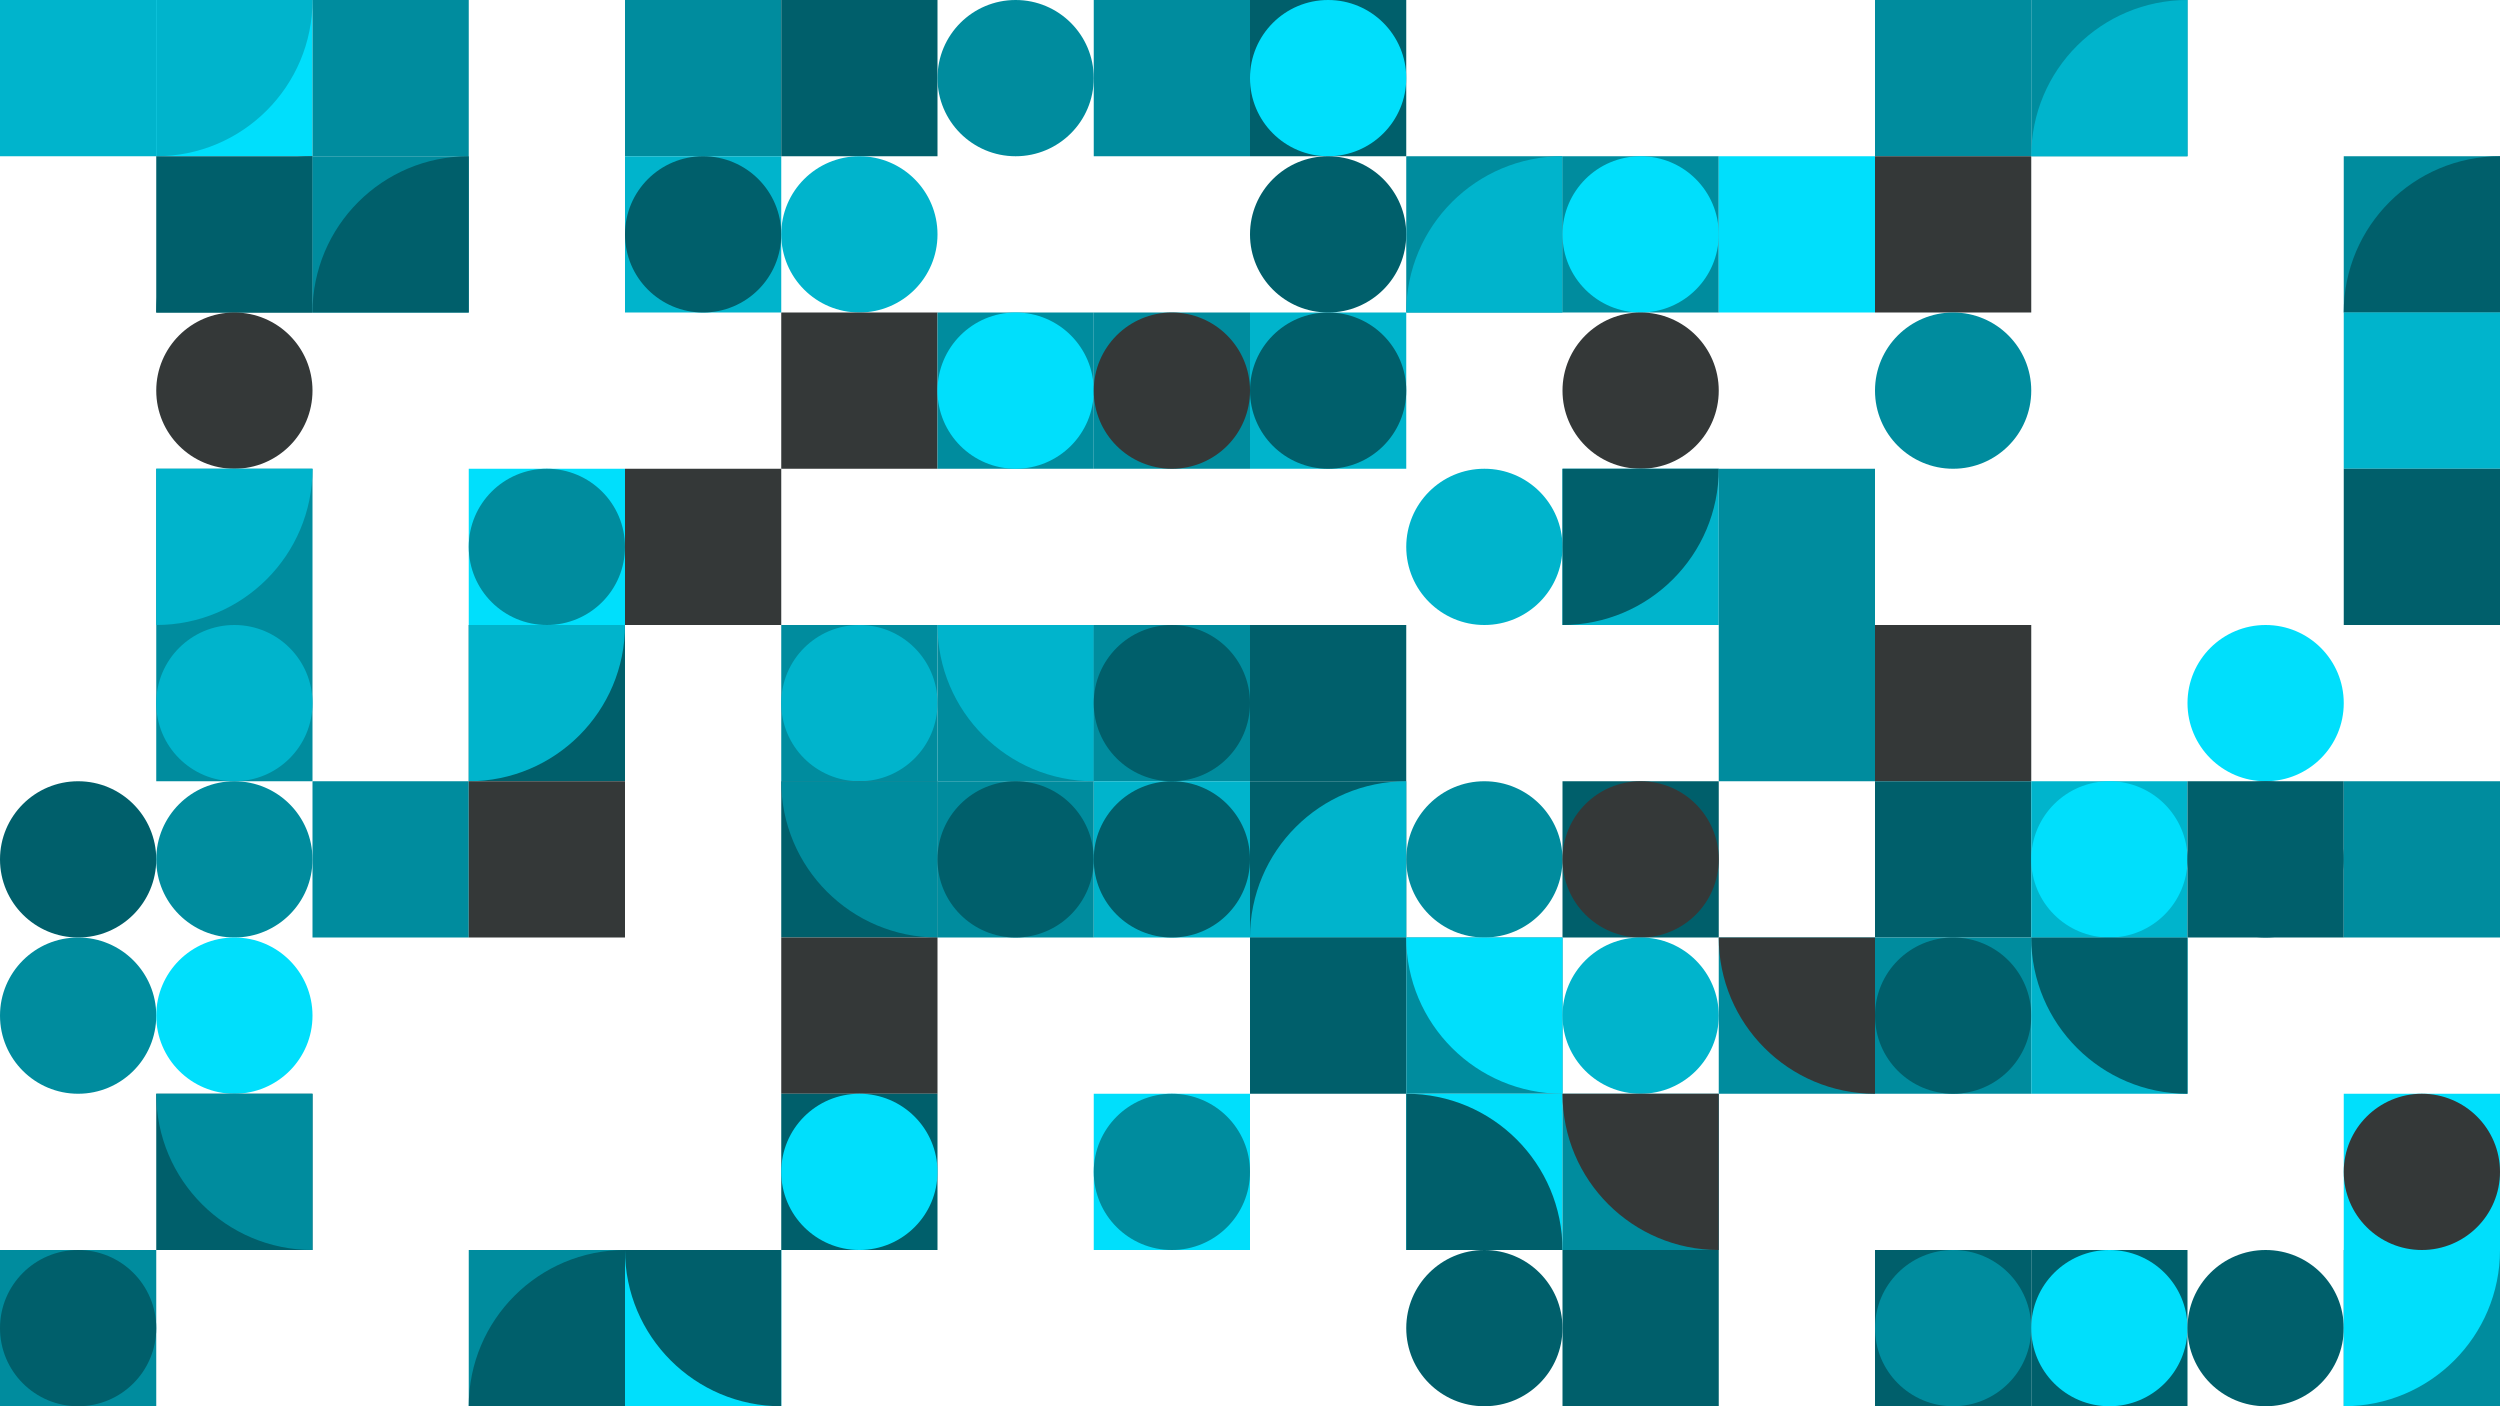 <svg id="canvas" height="100%" xmlns="http://www.w3.org/2000/svg" version="1.1" xmlns:xlink="http://www.w3.org/1999/xlink" viewBox="0 0 960 540"><rect width="960" height="540" fill="transparent"></rect><mask id="mask" mask-type="alpha" maskUnits="userSpaceOnUse"><rect transform="translate(0, 0)" width="960" height="540" fill="white"></rect></mask><svg><path transform="
    translate(0, 0)
    " d="M0 0h60v60H0z" fill="
    #00b4cc"></path></svg><svg><path transform="translate(0, 7200 translate(30,30) rotate(270) translate(-30,-30)" d="M0 60C33.137 60 60 33.137 60 5.24537e-06L5.24537e-06 0L0 60Z" fill="#343838"></path></svg><svg><path transform="translate(0, 14400 translate(30,30) rotate(90) translate(-30,-30)" d="M0 60C33.137 60 60 33.137 60 5.24537e-06L5.24537e-06 0L0 60Z" fill="#00dffc"></path></svg><svg><circle cx="30" cy="30" r="30" transform="
    translate(0, 300)
    " fill="
    #005f6b
    "></circle></svg><svg><circle cx="30" cy="30" r="30" transform="
    translate(0, 360)
    " fill="
    #008c9e
    "></circle></svg><svg><path transform="translate(0, 480) translate(30,30) rotate(270) translate(-30,-30)" fill="#008c9e" d="M0 0h60v60H0z"></path><circle cx="30" cy="30" r="30" transform="translate(0, 480) translate(30,30) rotate(270) translate(-30,-30)" fill="#005f6b"></circle></svg><svg><path transform="translate(60,0) translate(30,30) rotate(180) translate(-30,-30)" fill="#00dffc" d="M60 0v60H0V0z"></path><path transform="translate(60,0) translate(30,30) rotate(180) translate(-30,-30)" fill="#00b4cc" d="M60 0v60H0C0 26.863 26.863 0 60 0z"></path></svg><svg><path transform="translate(60,60) translate(30,30) rotate(0) translate(-30,-30)" fill="#005f6b" d="M60 0v60H0V0z"></path><path transform="translate(60,60) translate(30,30) rotate(0) translate(-30,-30)" fill="#005f6b" d="M60 0v60H0C0 26.863 26.863 0 60 0z"></path></svg><svg><circle cx="30" cy="30" r="30" transform="
    translate(60, 120)
    " fill="
    #343838
    "></circle></svg><svg><path transform="translate(60,180) translate(30,30) rotate(180) translate(-30,-30)" fill="#008c9e" d="M60 0v60H0V0z"></path><path transform="translate(60,180) translate(30,30) rotate(180) translate(-30,-30)" fill="#00b4cc" d="M60 0v60H0C0 26.863 26.863 0 60 0z"></path></svg><svg><path transform="translate(60, 240) translate(30,30) rotate(180) translate(-30,-30)" fill="#008c9e" d="M0 0h60v60H0z"></path><circle cx="30" cy="30" r="30" transform="translate(60, 240) translate(30,30) rotate(180) translate(-30,-30)" fill="#00b4cc"></circle></svg><svg><circle cx="30" cy="30" r="30" transform="
    translate(60, 300)
    " fill="
    #008c9e
    "></circle></svg><svg><circle cx="30" cy="30" r="30" transform="
    translate(60, 360)
    " fill="
    #00dffc
    "></circle></svg><svg><path transform="translate(60,420) translate(30,30) rotate(270) translate(-30,-30)" fill="#005f6b" d="M60 0v60H0V0z"></path><path transform="translate(60,420) translate(30,30) rotate(270) translate(-30,-30)" fill="#008c9e" d="M60 0v60H0C0 26.863 26.863 0 60 0z"></path></svg><svg><path transform="translate(3600, 28800 translate(30,30) rotate(0) translate(-30,-30)" d="M0 60C33.137 60 60 33.137 60 5.24537e-06L5.24537e-06 0L0 60Z" fill="#005f6b"></path></svg><svg><path transform="
    translate(120, 0)
    " d="M0 0h60v60H0z" fill="
    #008c9e"></path></svg><svg><path transform="translate(120,60) translate(30,30) rotate(0) translate(-30,-30)" fill="#008c9e" d="M60 0v60H0V0z"></path><path transform="translate(120,60) translate(30,30) rotate(0) translate(-30,-30)" fill="#005f6b" d="M60 0v60H0C0 26.863 26.863 0 60 0z"></path></svg><svg><path transform="translate(7200, 10800 translate(30,30) rotate(180) translate(-30,-30)" d="M0 60C33.137 60 60 33.137 60 5.24537e-06L5.24537e-06 0L0 60Z" fill="#005f6b"></path></svg><svg><path transform="
    translate(120, 300)
    " d="M0 0h60v60H0z" fill="
    #008c9e"></path></svg><svg><path transform="translate(7200, 28800 translate(30,30) rotate(0) translate(-30,-30)" d="M0 60C33.137 60 60 33.137 60 5.24537e-06L5.24537e-06 0L0 60Z" fill="#008c9e"></path></svg><svg><path transform="translate(10800, 0 translate(30,30) rotate(0) translate(-30,-30)" d="M0 60C33.137 60 60 33.137 60 5.24537e-06L5.24537e-06 0L0 60Z" fill="#00dffc"></path></svg><svg><path transform="translate(180, 180) translate(30,30) rotate(270) translate(-30,-30)" fill="#00dffc" d="M0 0h60v60H0z"></path><circle cx="30" cy="30" r="30" transform="translate(180, 180) translate(30,30) rotate(270) translate(-30,-30)" fill="#008c9e"></circle></svg><svg><path transform="translate(180,240) translate(30,30) rotate(180) translate(-30,-30)" fill="#005f6b" d="M60 0v60H0V0z"></path><path transform="translate(180,240) translate(30,30) rotate(180) translate(-30,-30)" fill="#00b4cc" d="M60 0v60H0C0 26.863 26.863 0 60 0z"></path></svg><svg><path transform="
    translate(180, 300)
    " d="M0 0h60v60H0z" fill="
    #343838"></path></svg><svg><path transform="translate(10800, 21600 translate(30,30) rotate(90) translate(-30,-30)" d="M0 60C33.137 60 60 33.137 60 5.24537e-06L5.24537e-06 0L0 60Z" fill="#008c9e"></path></svg><svg><path transform="translate(180,480) translate(30,30) rotate(0) translate(-30,-30)" fill="#008c9e" d="M60 0v60H0V0z"></path><path transform="translate(180,480) translate(30,30) rotate(0) translate(-30,-30)" fill="#005f6b" d="M60 0v60H0C0 26.863 26.863 0 60 0z"></path></svg><svg><path transform="
    translate(240, 0)
    " d="M0 0h60v60H0z" fill="
    #008c9e"></path></svg><svg><path transform="translate(240, 60) translate(30,30) rotate(180) translate(-30,-30)" fill="#00b4cc" d="M0 0h60v60H0z"></path><circle cx="30" cy="30" r="30" transform="translate(240, 60) translate(30,30) rotate(180) translate(-30,-30)" fill="#005f6b"></circle></svg><svg><path transform="
    translate(240, 180)
    " d="M0 0h60v60H0z" fill="
    #343838"></path></svg><svg><path transform="translate(14400, 25200 translate(30,30) rotate(270) translate(-30,-30)" d="M0 60C33.137 60 60 33.137 60 5.24537e-06L5.24537e-06 0L0 60Z" fill="#005f6b"></path></svg><svg><path transform="translate(240,480) translate(30,30) rotate(270) translate(-30,-30)" fill="#00dffc" d="M60 0v60H0V0z"></path><path transform="translate(240,480) translate(30,30) rotate(270) translate(-30,-30)" fill="#005f6b" d="M60 0v60H0C0 26.863 26.863 0 60 0z"></path></svg><svg><path transform="
    translate(300, 0)
    " d="M0 0h60v60H0z" fill="
    #005f6b"></path></svg><svg><circle cx="30" cy="30" r="30" transform="
    translate(300, 60)
    " fill="
    #00b4cc
    "></circle></svg><svg><path transform="
    translate(300, 120)
    " d="M0 0h60v60H0z" fill="
    #343838"></path></svg><svg><path transform="translate(300, 240) translate(30,30) rotate(90) translate(-30,-30)" fill="#008c9e" d="M0 0h60v60H0z"></path><circle cx="30" cy="30" r="30" transform="translate(300, 240) translate(30,30) rotate(90) translate(-30,-30)" fill="#00b4cc"></circle></svg><svg><path transform="translate(300,300) translate(30,30) rotate(270) translate(-30,-30)" fill="#005f6b" d="M60 0v60H0V0z"></path><path transform="translate(300,300) translate(30,30) rotate(270) translate(-30,-30)" fill="#008c9e" d="M60 0v60H0C0 26.863 26.863 0 60 0z"></path></svg><svg><path transform="
    translate(300, 360)
    " d="M0 0h60v60H0z" fill="
    #343838"></path></svg><svg><path transform="translate(300, 420) translate(30,30) rotate(0) translate(-30,-30)" fill="#005f6b" d="M0 0h60v60H0z"></path><circle cx="30" cy="30" r="30" transform="translate(300, 420) translate(30,30) rotate(0) translate(-30,-30)" fill="#00dffc"></circle></svg><svg><path transform="translate(18000, 28800 translate(30,30) rotate(0) translate(-30,-30)" d="M0 60C33.137 60 60 33.137 60 5.24537e-06L5.24537e-06 0L0 60Z" fill="#008c9e"></path></svg><svg><circle cx="30" cy="30" r="30" transform="
    translate(360, 0)
    " fill="
    #008c9e
    "></circle></svg><svg><path transform="translate(360, 120) translate(30,30) rotate(90) translate(-30,-30)" fill="#008c9e" d="M0 0h60v60H0z"></path><circle cx="30" cy="30" r="30" transform="translate(360, 120) translate(30,30) rotate(90) translate(-30,-30)" fill="#00dffc"></circle></svg><svg><path transform="translate(360,240) translate(30,30) rotate(270) translate(-30,-30)" fill="#008c9e" d="M60 0v60H0V0z"></path><path transform="translate(360,240) translate(30,30) rotate(270) translate(-30,-30)" fill="#00b4cc" d="M60 0v60H0C0 26.863 26.863 0 60 0z"></path></svg><svg><path transform="translate(360, 300) translate(30,30) rotate(90) translate(-30,-30)" fill="#008c9e" d="M0 0h60v60H0z"></path><circle cx="30" cy="30" r="30" transform="translate(360, 300) translate(30,30) rotate(90) translate(-30,-30)" fill="#005f6b"></circle></svg><svg><path transform="
    translate(420, 0)
    " d="M0 0h60v60H0z" fill="
    #008c9e"></path></svg><svg><path transform="translate(420, 120) translate(30,30) rotate(270) translate(-30,-30)" fill="#008c9e" d="M0 0h60v60H0z"></path><circle cx="30" cy="30" r="30" transform="translate(420, 120) translate(30,30) rotate(270) translate(-30,-30)" fill="#343838"></circle></svg><svg><path transform="translate(420, 240) translate(30,30) rotate(180) translate(-30,-30)" fill="#008c9e" d="M0 0h60v60H0z"></path><circle cx="30" cy="30" r="30" transform="translate(420, 240) translate(30,30) rotate(180) translate(-30,-30)" fill="#005f6b"></circle></svg><svg><path transform="translate(420, 300) translate(30,30) rotate(270) translate(-30,-30)" fill="#00b4cc" d="M0 0h60v60H0z"></path><circle cx="30" cy="30" r="30" transform="translate(420, 300) translate(30,30) rotate(270) translate(-30,-30)" fill="#005f6b"></circle></svg><svg><path transform="translate(25200, 21600 translate(30,30) rotate(0) translate(-30,-30)" d="M0 60C33.137 60 60 33.137 60 5.24537e-06L5.24537e-06 0L0 60Z" fill="#00b4cc"></path></svg><svg><path transform="translate(420, 420) translate(30,30) rotate(270) translate(-30,-30)" fill="#00dffc" d="M0 0h60v60H0z"></path><circle cx="30" cy="30" r="30" transform="translate(420, 420) translate(30,30) rotate(270) translate(-30,-30)" fill="#008c9e"></circle></svg><svg><path transform="translate(480, 0) translate(30,30) rotate(180) translate(-30,-30)" fill="#005f6b" d="M0 0h60v60H0z"></path><circle cx="30" cy="30" r="30" transform="translate(480, 0) translate(30,30) rotate(180) translate(-30,-30)" fill="#00dffc"></circle></svg><svg><circle cx="30" cy="30" r="30" transform="
    translate(480, 60)
    " fill="
    #005f6b
    "></circle></svg><svg><path transform="translate(480, 120) translate(30,30) rotate(0) translate(-30,-30)" fill="#00b4cc" d="M0 0h60v60H0z"></path><circle cx="30" cy="30" r="30" transform="translate(480, 120) translate(30,30) rotate(0) translate(-30,-30)" fill="#005f6b"></circle></svg><svg><path transform="
    translate(480, 240)
    " d="M0 0h60v60H0z" fill="
    #005f6b"></path></svg><svg><path transform="translate(480,300) translate(30,30) rotate(0) translate(-30,-30)" fill="#005f6b" d="M60 0v60H0V0z"></path><path transform="translate(480,300) translate(30,30) rotate(0) translate(-30,-30)" fill="#00b4cc" d="M60 0v60H0C0 26.863 26.863 0 60 0z"></path></svg><svg><path transform="
    translate(480, 360)
    " d="M0 0h60v60H0z" fill="
    #005f6b"></path></svg><svg><path transform="translate(28800, 28800 translate(30,30) rotate(180) translate(-30,-30)" d="M0 60C33.137 60 60 33.137 60 5.24537e-06L5.24537e-06 0L0 60Z" fill="#343838"></path></svg><svg><path transform="translate(540,60) translate(30,30) rotate(0) translate(-30,-30)" fill="#008c9e" d="M60 0v60H0V0z"></path><path transform="translate(540,60) translate(30,30) rotate(0) translate(-30,-30)" fill="#00b4cc" d="M60 0v60H0C0 26.863 26.863 0 60 0z"></path></svg><svg><circle cx="30" cy="30" r="30" transform="
    translate(540, 180)
    " fill="
    #00b4cc
    "></circle></svg><svg><circle cx="30" cy="30" r="30" transform="
    translate(540, 300)
    " fill="
    #008c9e
    "></circle></svg><svg><path transform="translate(540,360) translate(30,30) rotate(270) translate(-30,-30)" fill="#008c9e" d="M60 0v60H0V0z"></path><path transform="translate(540,360) translate(30,30) rotate(270) translate(-30,-30)" fill="#00dffc" d="M60 0v60H0C0 26.863 26.863 0 60 0z"></path></svg><svg><path transform="translate(540,420) translate(30,30) rotate(90) translate(-30,-30)" fill="#00dffc" d="M60 0v60H0V0z"></path><path transform="translate(540,420) translate(30,30) rotate(90) translate(-30,-30)" fill="#005f6b" d="M60 0v60H0C0 26.863 26.863 0 60 0z"></path></svg><svg><circle cx="30" cy="30" r="30" transform="
    translate(540, 480)
    " fill="
    #005f6b
    "></circle></svg><svg><path transform="translate(600, 60) translate(30,30) rotate(0) translate(-30,-30)" fill="#008c9e" d="M0 0h60v60H0z"></path><circle cx="30" cy="30" r="30" transform="translate(600, 60) translate(30,30) rotate(0) translate(-30,-30)" fill="#00dffc"></circle></svg><svg><circle cx="30" cy="30" r="30" transform="
    translate(600, 120)
    " fill="
    #343838
    "></circle></svg><svg><path transform="translate(600,180) translate(30,30) rotate(180) translate(-30,-30)" fill="#00b4cc" d="M60 0v60H0V0z"></path><path transform="translate(600,180) translate(30,30) rotate(180) translate(-30,-30)" fill="#005f6b" d="M60 0v60H0C0 26.863 26.863 0 60 0z"></path></svg><svg><path transform="translate(36000, 14400 translate(30,30) rotate(270) translate(-30,-30)" d="M0 60C33.137 60 60 33.137 60 5.24537e-06L5.24537e-06 0L0 60Z" fill="#008c9e"></path></svg><svg><path transform="translate(600, 300) translate(30,30) rotate(180) translate(-30,-30)" fill="#005f6b" d="M0 0h60v60H0z"></path><circle cx="30" cy="30" r="30" transform="translate(600, 300) translate(30,30) rotate(180) translate(-30,-30)" fill="#343838"></circle></svg><svg><circle cx="30" cy="30" r="30" transform="
    translate(600, 360)
    " fill="
    #00b4cc
    "></circle></svg><svg><path transform="translate(600,420) translate(30,30) rotate(270) translate(-30,-30)" fill="#008c9e" d="M60 0v60H0V0z"></path><path transform="translate(600,420) translate(30,30) rotate(270) translate(-30,-30)" fill="#343838" d="M60 0v60H0C0 26.863 26.863 0 60 0z"></path></svg><svg><path transform="
    translate(600, 480)
    " d="M0 0h60v60H0z" fill="
    #005f6b"></path></svg><svg><path transform="translate(39600, 0 translate(30,30) rotate(270) translate(-30,-30)" d="M0 60C33.137 60 60 33.137 60 5.24537e-06L5.24537e-06 0L0 60Z" fill="#005f6b"></path></svg><svg><path transform="
    translate(660, 60)
    " d="M0 0h60v60H0z" fill="
    #00dffc"></path></svg><svg><path transform="
    translate(660, 180)
    " d="M0 0h60v60H0z" fill="
    #008c9e"></path></svg><svg><path transform="
    translate(660, 240)
    " d="M0 0h60v60H0z" fill="
    #008c9e"></path></svg><svg><path transform="translate(39600, 18000 translate(30,30) rotate(0) translate(-30,-30)" d="M0 60C33.137 60 60 33.137 60 5.24537e-06L5.24537e-06 0L0 60Z" fill="#00b4cc"></path></svg><svg><path transform="translate(660,360) translate(30,30) rotate(270) translate(-30,-30)" fill="#008c9e" d="M60 0v60H0V0z"></path><path transform="translate(660,360) translate(30,30) rotate(270) translate(-30,-30)" fill="#343838" d="M60 0v60H0C0 26.863 26.863 0 60 0z"></path></svg><svg><path transform="
    translate(720, 0)
    " d="M0 0h60v60H0z" fill="
    #008c9e"></path></svg><svg><path transform="
    translate(720, 60)
    " d="M0 0h60v60H0z" fill="
    #343838"></path></svg><svg><circle cx="30" cy="30" r="30" transform="
    translate(720, 120)
    " fill="
    #008c9e
    "></circle></svg><svg><path transform="translate(43200, 10800 translate(30,30) rotate(90) translate(-30,-30)" d="M0 60C33.137 60 60 33.137 60 5.24537e-06L5.24537e-06 0L0 60Z" fill="#00b4cc"></path></svg><svg><path transform="
    translate(720, 240)
    " d="M0 0h60v60H0z" fill="
    #343838"></path></svg><svg><path transform="
    translate(720, 300)
    " d="M0 0h60v60H0z" fill="
    #005f6b"></path></svg><svg><path transform="translate(720, 360) translate(30,30) rotate(270) translate(-30,-30)" fill="#008c9e" d="M0 0h60v60H0z"></path><circle cx="30" cy="30" r="30" transform="translate(720, 360) translate(30,30) rotate(270) translate(-30,-30)" fill="#005f6b"></circle></svg><svg><path transform="translate(720, 480) translate(30,30) rotate(90) translate(-30,-30)" fill="#005f6b" d="M0 0h60v60H0z"></path><circle cx="30" cy="30" r="30" transform="translate(720, 480) translate(30,30) rotate(90) translate(-30,-30)" fill="#008c9e"></circle></svg><svg><path transform="translate(780,0) translate(30,30) rotate(0) translate(-30,-30)" fill="#008c9e" d="M60 0v60H0V0z"></path><path transform="translate(780,0) translate(30,30) rotate(0) translate(-30,-30)" fill="#00b4cc" d="M60 0v60H0C0 26.863 26.863 0 60 0z"></path></svg><svg><path transform="translate(46800, 3600 translate(30,30) rotate(180) translate(-30,-30)" d="M0 60C33.137 60 60 33.137 60 5.24537e-06L5.24537e-06 0L0 60Z" fill="#008c9e"></path></svg><svg><path transform="translate(780, 300) translate(30,30) rotate(270) translate(-30,-30)" fill="#00b4cc" d="M0 0h60v60H0z"></path><circle cx="30" cy="30" r="30" transform="translate(780, 300) translate(30,30) rotate(270) translate(-30,-30)" fill="#00dffc"></circle></svg><svg><path transform="translate(780,360) translate(30,30) rotate(270) translate(-30,-30)" fill="#00b4cc" d="M60 0v60H0V0z"></path><path transform="translate(780,360) translate(30,30) rotate(270) translate(-30,-30)" fill="#005f6b" d="M60 0v60H0C0 26.863 26.863 0 60 0z"></path></svg><svg><path transform="translate(46800, 25200 translate(30,30) rotate(180) translate(-30,-30)" d="M0 60C33.137 60 60 33.137 60 5.24537e-06L5.24537e-06 0L0 60Z" fill="#008c9e"></path></svg><svg><path transform="translate(780, 480) translate(30,30) rotate(270) translate(-30,-30)" fill="#005f6b" d="M0 0h60v60H0z"></path><circle cx="30" cy="30" r="30" transform="translate(780, 480) translate(30,30) rotate(270) translate(-30,-30)" fill="#00dffc"></circle></svg><svg><circle cx="30" cy="30" r="30" transform="
    translate(840, 240)
    " fill="
    #00dffc
    "></circle></svg><svg><path transform="translate(840, 300) translate(30,30) rotate(270) translate(-30,-30)" fill="#005f6b" d="M0 0h60v60H0z"></path><circle cx="30" cy="30" r="30" transform="translate(840, 300) translate(30,30) rotate(270) translate(-30,-30)" fill="#005f6b"></circle></svg><svg><circle cx="30" cy="30" r="30" transform="
    translate(840, 480)
    " fill="
    #005f6b
    "></circle></svg><svg><path transform="translate(54000, 0 translate(30,30) rotate(270) translate(-30,-30)" d="M0 60C33.137 60 60 33.137 60 5.24537e-06L5.24537e-06 0L0 60Z" fill="#00dffc"></path></svg><svg><path transform="translate(900,60) translate(30,30) rotate(0) translate(-30,-30)" fill="#008c9e" d="M60 0v60H0V0z"></path><path transform="translate(900,60) translate(30,30) rotate(0) translate(-30,-30)" fill="#005f6b" d="M60 0v60H0C0 26.863 26.863 0 60 0z"></path></svg><svg><path transform="
    translate(900, 120)
    " d="M0 0h60v60H0z" fill="
    #00b4cc"></path></svg><svg><path transform="
    translate(900, 180)
    " d="M0 0h60v60H0z" fill="
    #005f6b"></path></svg><svg><path transform="
    translate(900, 300)
    " d="M0 0h60v60H0z" fill="
    #008c9e"></path></svg><svg><path transform="translate(900, 420) translate(30,30) rotate(90) translate(-30,-30)" fill="#00dffc" d="M0 0h60v60H0z"></path><circle cx="30" cy="30" r="30" transform="translate(900, 420) translate(30,30) rotate(90) translate(-30,-30)" fill="#343838"></circle></svg><svg><path transform="translate(900,480) translate(30,30) rotate(180) translate(-30,-30)" fill="#008c9e" d="M60 0v60H0V0z"></path><path transform="translate(900,480) translate(30,30) rotate(180) translate(-30,-30)" fill="#00dffc" d="M60 0v60H0C0 26.863 26.863 0 60 0z"></path></svg></svg>